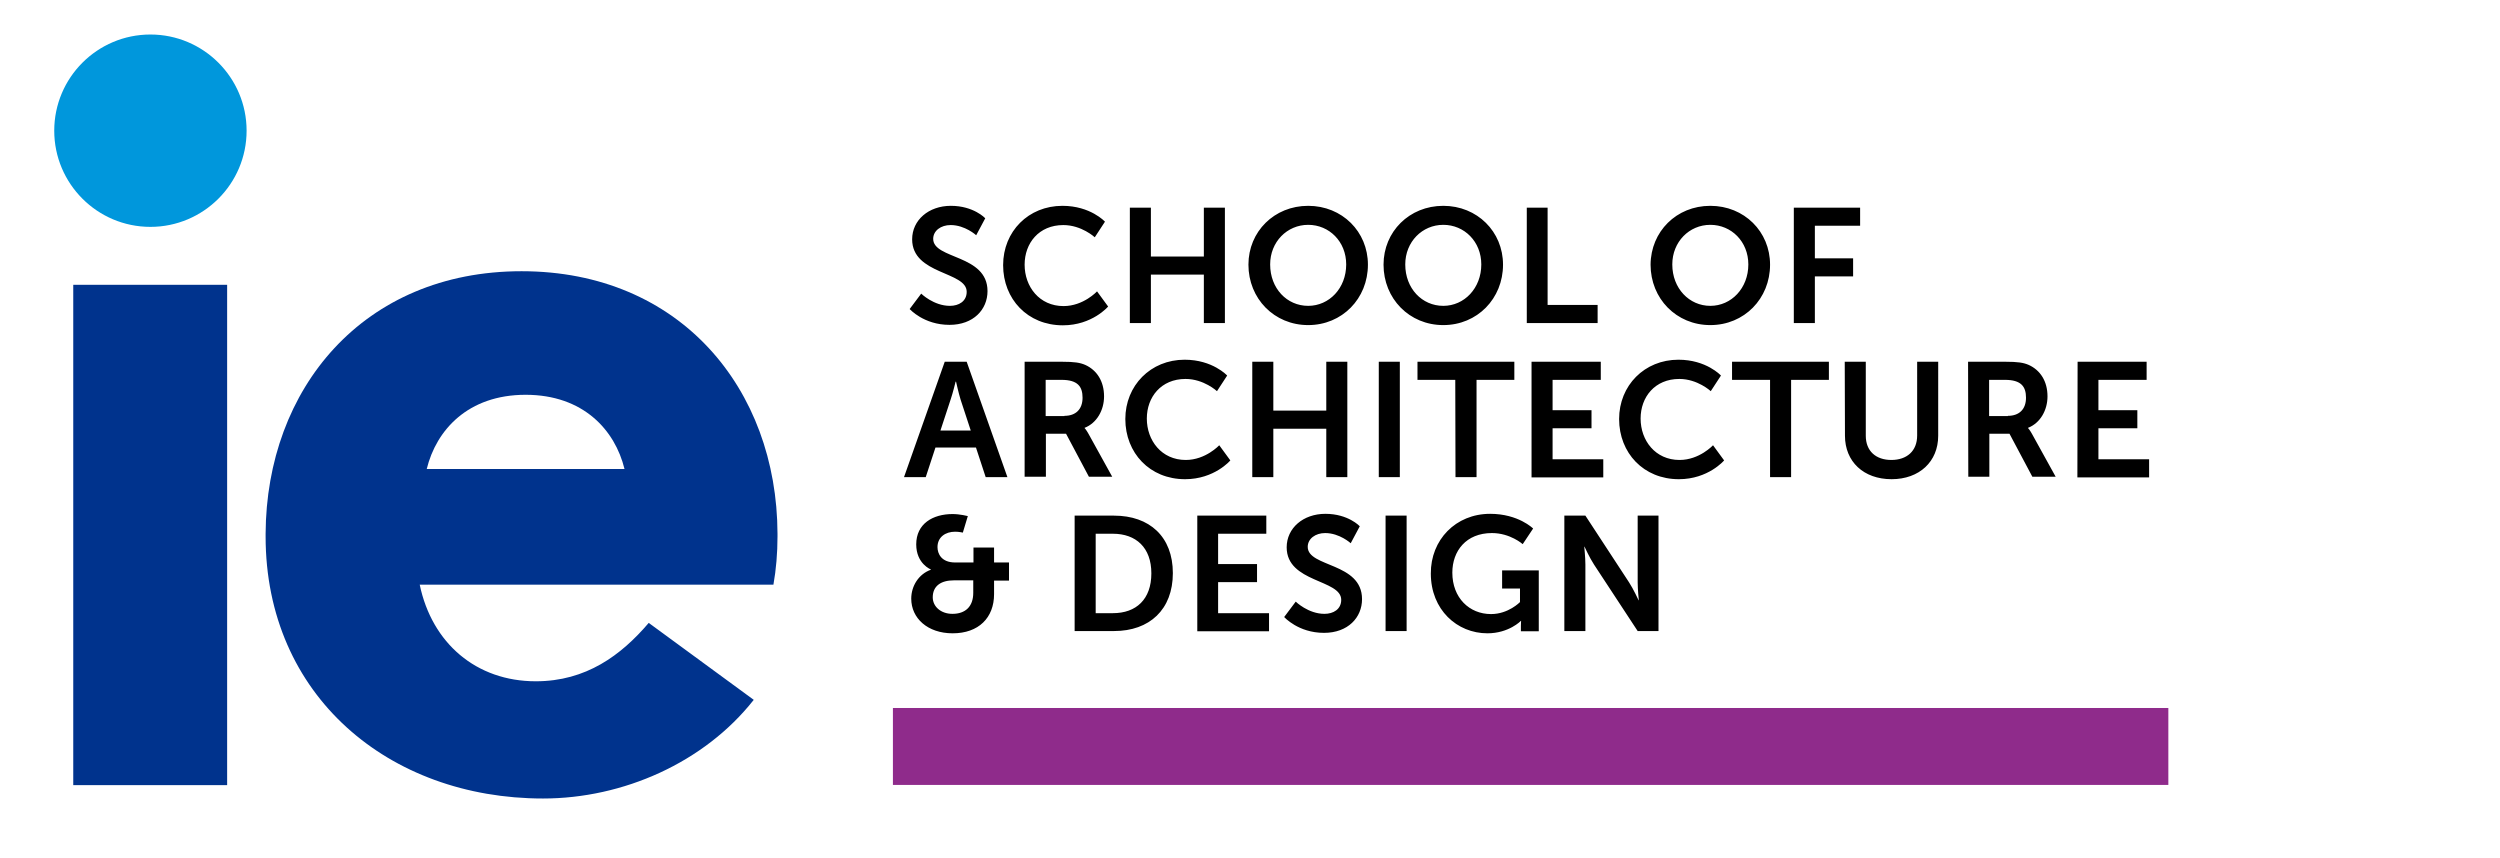 <svg fill="none" xmlns="http://www.w3.org/2000/svg" viewBox="0 0 507 174"><path d="M439.741 143.58H181.083v15.604h258.658V143.58z" fill="#8F2B8B"/><path d="M30.505 7c10.74 0 19.505 8.72 19.505 19.505 0 10.785-8.766 19.505-19.505 19.505C19.72 46.01 11 37.244 11 26.505 11 15.765 19.72 7 30.505 7z" fill="#0097DC"/><path d="M46.063 57.759H14.855V159.23h31.208V57.759zM157.677 108.793v-.551c-.092-29.418-19.78-53.237-51.906-53.237s-51.768 23.82-51.906 53.237v.551c0 32.309 25.012 53.145 56.266 53.145 16.246 0 32.722-7.297 42.727-20.01l-21.295-15.604c-5.599 6.563-12.712 11.841-22.901 11.841-12.07 0-21.065-7.71-23.543-19.597h71.732c.551-3.121.826-6.379.826-9.775zm-51.08-13.677H86.541c1.928-7.893 8.353-15.053 20.056-15.053 11.703 0 18.128 7.16 20.056 15.053h-20.056z" fill="#00338D"/><path d="M186.82 59.548s2.524 2.479 5.828 2.479c1.79 0 3.397-.918 3.397-2.846 0-4.176-11.061-3.442-11.061-10.647 0-3.901 3.35-6.792 7.848-6.792 4.635 0 6.976 2.524 6.976 2.524l-1.836 3.442s-2.249-2.065-5.186-2.065c-1.973 0-3.534 1.147-3.534 2.8 0 4.175 11.015 3.12 11.015 10.6 0 3.718-2.846 6.839-7.71 6.839-5.232 0-8.078-3.213-8.078-3.213l2.341-3.12zM215.458 41.742c5.69 0 8.628 3.212 8.628 3.212l-2.066 3.167s-2.661-2.478-6.379-2.478c-4.956 0-7.848 3.671-7.848 8.031 0 4.452 2.983 8.399 7.894 8.399 4.039 0 6.792-2.983 6.792-2.983l2.249 3.074s-3.212 3.81-9.179 3.81c-7.159 0-12.116-5.324-12.116-12.208 0-6.838 5.14-12.024 12.025-12.024zM229.134 42.109h4.268v9.913h10.739v-9.913h4.268v23.406h-4.268v-9.822h-10.739v9.822h-4.268V42.109zM265.298 41.742c6.884 0 12.116 5.232 12.116 11.932 0 6.884-5.232 12.254-12.116 12.254-6.884 0-12.116-5.37-12.116-12.254 0-6.7 5.232-11.932 12.116-11.932zm0 20.285c4.268 0 7.711-3.58 7.711-8.399 0-4.635-3.443-8.031-7.711-8.031-4.268 0-7.71 3.442-7.71 8.031 0 4.865 3.396 8.399 7.71 8.399zM292.697 41.742c6.884 0 12.116 5.232 12.116 11.932 0 6.884-5.232 12.254-12.116 12.254-6.884 0-12.116-5.37-12.116-12.254 0-6.7 5.232-11.932 12.116-11.932zm0 20.285c4.268 0 7.71-3.58 7.71-8.399 0-4.635-3.442-8.031-7.71-8.031s-7.71 3.442-7.71 8.031c0 4.865 3.396 8.399 7.71 8.399zM309.586 42.109h4.268v19.734h10.143v3.672h-14.365V42.109h-.046zM346.852 41.742c6.884 0 12.116 5.232 12.116 11.932 0 6.884-5.232 12.254-12.116 12.254-6.884 0-12.116-5.37-12.116-12.254.045-6.7 5.232-11.932 12.116-11.932zm0 20.285c4.268 0 7.71-3.58 7.71-8.399 0-4.635-3.442-8.031-7.71-8.031-4.269 0-7.711 3.442-7.711 8.031 0 4.865 3.442 8.399 7.711 8.399zM363.787 42.109h13.446v3.671h-9.178v6.609h7.756v3.671h-7.756v9.455h-4.268V42.109zM197.926 90.756h-8.215l-1.973 6.012h-4.406l8.261-23.406h4.451l8.261 23.406h-4.406l-1.973-6.012zm-4.13-13.355s-.551 2.295-1.01 3.626l-2.065 6.287h6.149l-2.065-6.287c-.413-1.331-.918-3.626-.918-3.626h-.091zM207.793 73.362h7.573c2.524 0 3.671.184 4.727.643 2.34 1.056 3.809 3.304 3.809 6.38 0 2.799-1.469 5.415-3.947 6.378v.046s.321.322.78 1.148l4.819 8.72h-4.727l-4.635-8.72h-4.085v8.72h-4.314V73.362zm8.078 10.97c2.294 0 3.671-1.332 3.671-3.672 0-2.25-.964-3.626-4.268-3.626h-3.213v7.343h3.81v-.046zM240.24 72.95c5.691 0 8.628 3.212 8.628 3.212l-2.065 3.167s-2.662-2.479-6.379-2.479c-4.957 0-7.848 3.672-7.848 8.032 0 4.452 2.983 8.398 7.894 8.398 4.038 0 6.792-2.983 6.792-2.983l2.249 3.075s-3.213 3.81-9.179 3.81c-7.159 0-12.116-5.324-12.116-12.208 0-6.793 5.14-12.025 12.024-12.025zM253.962 73.362h4.269v9.914h10.739v-9.913h4.268v23.405h-4.268v-9.82h-10.739v9.82h-4.269V73.362zM279.617 73.362h4.268v23.406h-4.268V73.362zM295.129 77.034h-7.664v-3.672h19.643v3.672h-7.665v19.734h-4.268l-.046-19.734zM310.642 73.362h13.997v3.672h-9.775v6.15h7.894v3.671h-7.894v6.288h10.28v3.671h-14.548V73.363h.046zM340.381 72.95c5.69 0 8.628 3.212 8.628 3.212l-2.066 3.167s-2.661-2.479-6.379-2.479c-4.956 0-7.848 3.672-7.848 8.032 0 4.452 2.983 8.398 7.894 8.398 4.039 0 6.792-2.983 6.792-2.983l2.249 3.075s-3.212 3.81-9.179 3.81c-7.159 0-12.116-5.324-12.116-12.208 0-6.793 5.141-12.025 12.025-12.025zM358.922 77.034h-7.664v-3.672H370.9v3.672h-7.664v19.734h-4.268V77.034h-.046zM374.113 73.362h4.268V88.37c0 3.12 2.065 4.91 5.186 4.91s5.232-1.79 5.232-4.956V73.362h4.268V88.37c0 5.232-3.809 8.811-9.454 8.811-5.691 0-9.454-3.58-9.454-8.811l-.046-15.008zM399.125 73.362h7.572c2.524 0 3.672.184 4.727.643 2.341 1.056 3.81 3.304 3.81 6.38 0 2.799-1.469 5.415-3.947 6.378v.046s.321.322.78 1.148l4.819 8.72h-4.727l-4.636-8.72h-4.084v8.72h-4.268l-.046-23.315zm8.077 10.97c2.295 0 3.672-1.332 3.672-3.672 0-2.25-.964-3.626-4.269-3.626h-3.212v7.343h3.809v-.046zM421.337 73.362h13.998v3.672h-9.775v6.15h7.893v3.671h-7.893v6.288h10.28v3.671h-14.548l.045-23.451zM188.793 115.539v-.046s-2.983-1.147-2.983-5.094c0-4.176 3.35-6.15 7.389-6.15 1.468 0 3.075.413 3.075.413l-1.01 3.35s-.78-.183-1.56-.183c-1.974 0-3.58 1.101-3.58 3.121 0 1.331.78 3.12 3.58 3.12h3.717v-3.029h4.176v3.029h3.029v3.672h-3.029v2.754c0 4.772-3.12 7.939-8.398 7.939-5.094 0-8.399-3.075-8.399-7.022 0-2.57 1.515-5.002 3.993-5.874zm4.36 8.949c2.616 0 4.222-1.468 4.222-4.268v-2.524h-3.947c-2.616 0-4.268 1.147-4.268 3.442 0 1.836 1.606 3.35 3.993 3.35zM217.936 104.57h7.985c7.206 0 11.933 4.268 11.933 11.657s-4.727 11.749-11.933 11.749h-7.985V104.57zm7.756 19.781c4.727 0 7.802-2.8 7.802-8.078 0-5.232-3.121-8.031-7.802-8.031h-3.488v16.109h3.488zM242.81 104.57h13.998v3.672h-9.775v6.15h7.893v3.671h-7.893v6.288h10.326v3.671H242.81V104.57zM262.774 122.01s2.524 2.478 5.829 2.478c1.79 0 3.396-.918 3.396-2.845 0-4.176-11.061-3.442-11.061-10.647 0-3.901 3.351-6.793 7.848-6.793 4.636 0 6.976 2.524 6.976 2.524l-1.836 3.442s-2.248-2.065-5.186-2.065c-1.973 0-3.533 1.148-3.533 2.8 0 4.176 11.014 3.12 11.014 10.601 0 3.718-2.845 6.838-7.71 6.838-5.232 0-8.077-3.212-8.077-3.212l2.34-3.121zM280.994 104.57h4.268v23.406h-4.268V104.57zM302.197 104.203c5.737 0 8.72 2.983 8.72 2.983l-2.111 3.167s-2.525-2.249-6.242-2.249c-5.232 0-8.031 3.626-8.031 8.032 0 5.094 3.442 8.398 7.847 8.398 3.534 0 5.875-2.432 5.875-2.432v-2.754h-3.626v-3.671h7.435v12.345h-3.626v-1.101c0-.505.046-1.01.046-1.01h-.046s-2.432 2.524-6.792 2.524c-6.15 0-11.473-4.773-11.473-12.116-.046-6.838 5.048-12.116 12.024-12.116zM317.25 104.57h4.268l8.858 13.539c.872 1.331 1.927 3.626 1.927 3.626h.046s-.229-2.249-.229-3.626V104.57h4.222v23.406h-4.222l-8.858-13.493c-.872-1.33-1.927-3.625-1.927-3.625h-.046s.229 2.249.229 3.625v13.493h-4.268V104.57z" fill="#000"/></svg>